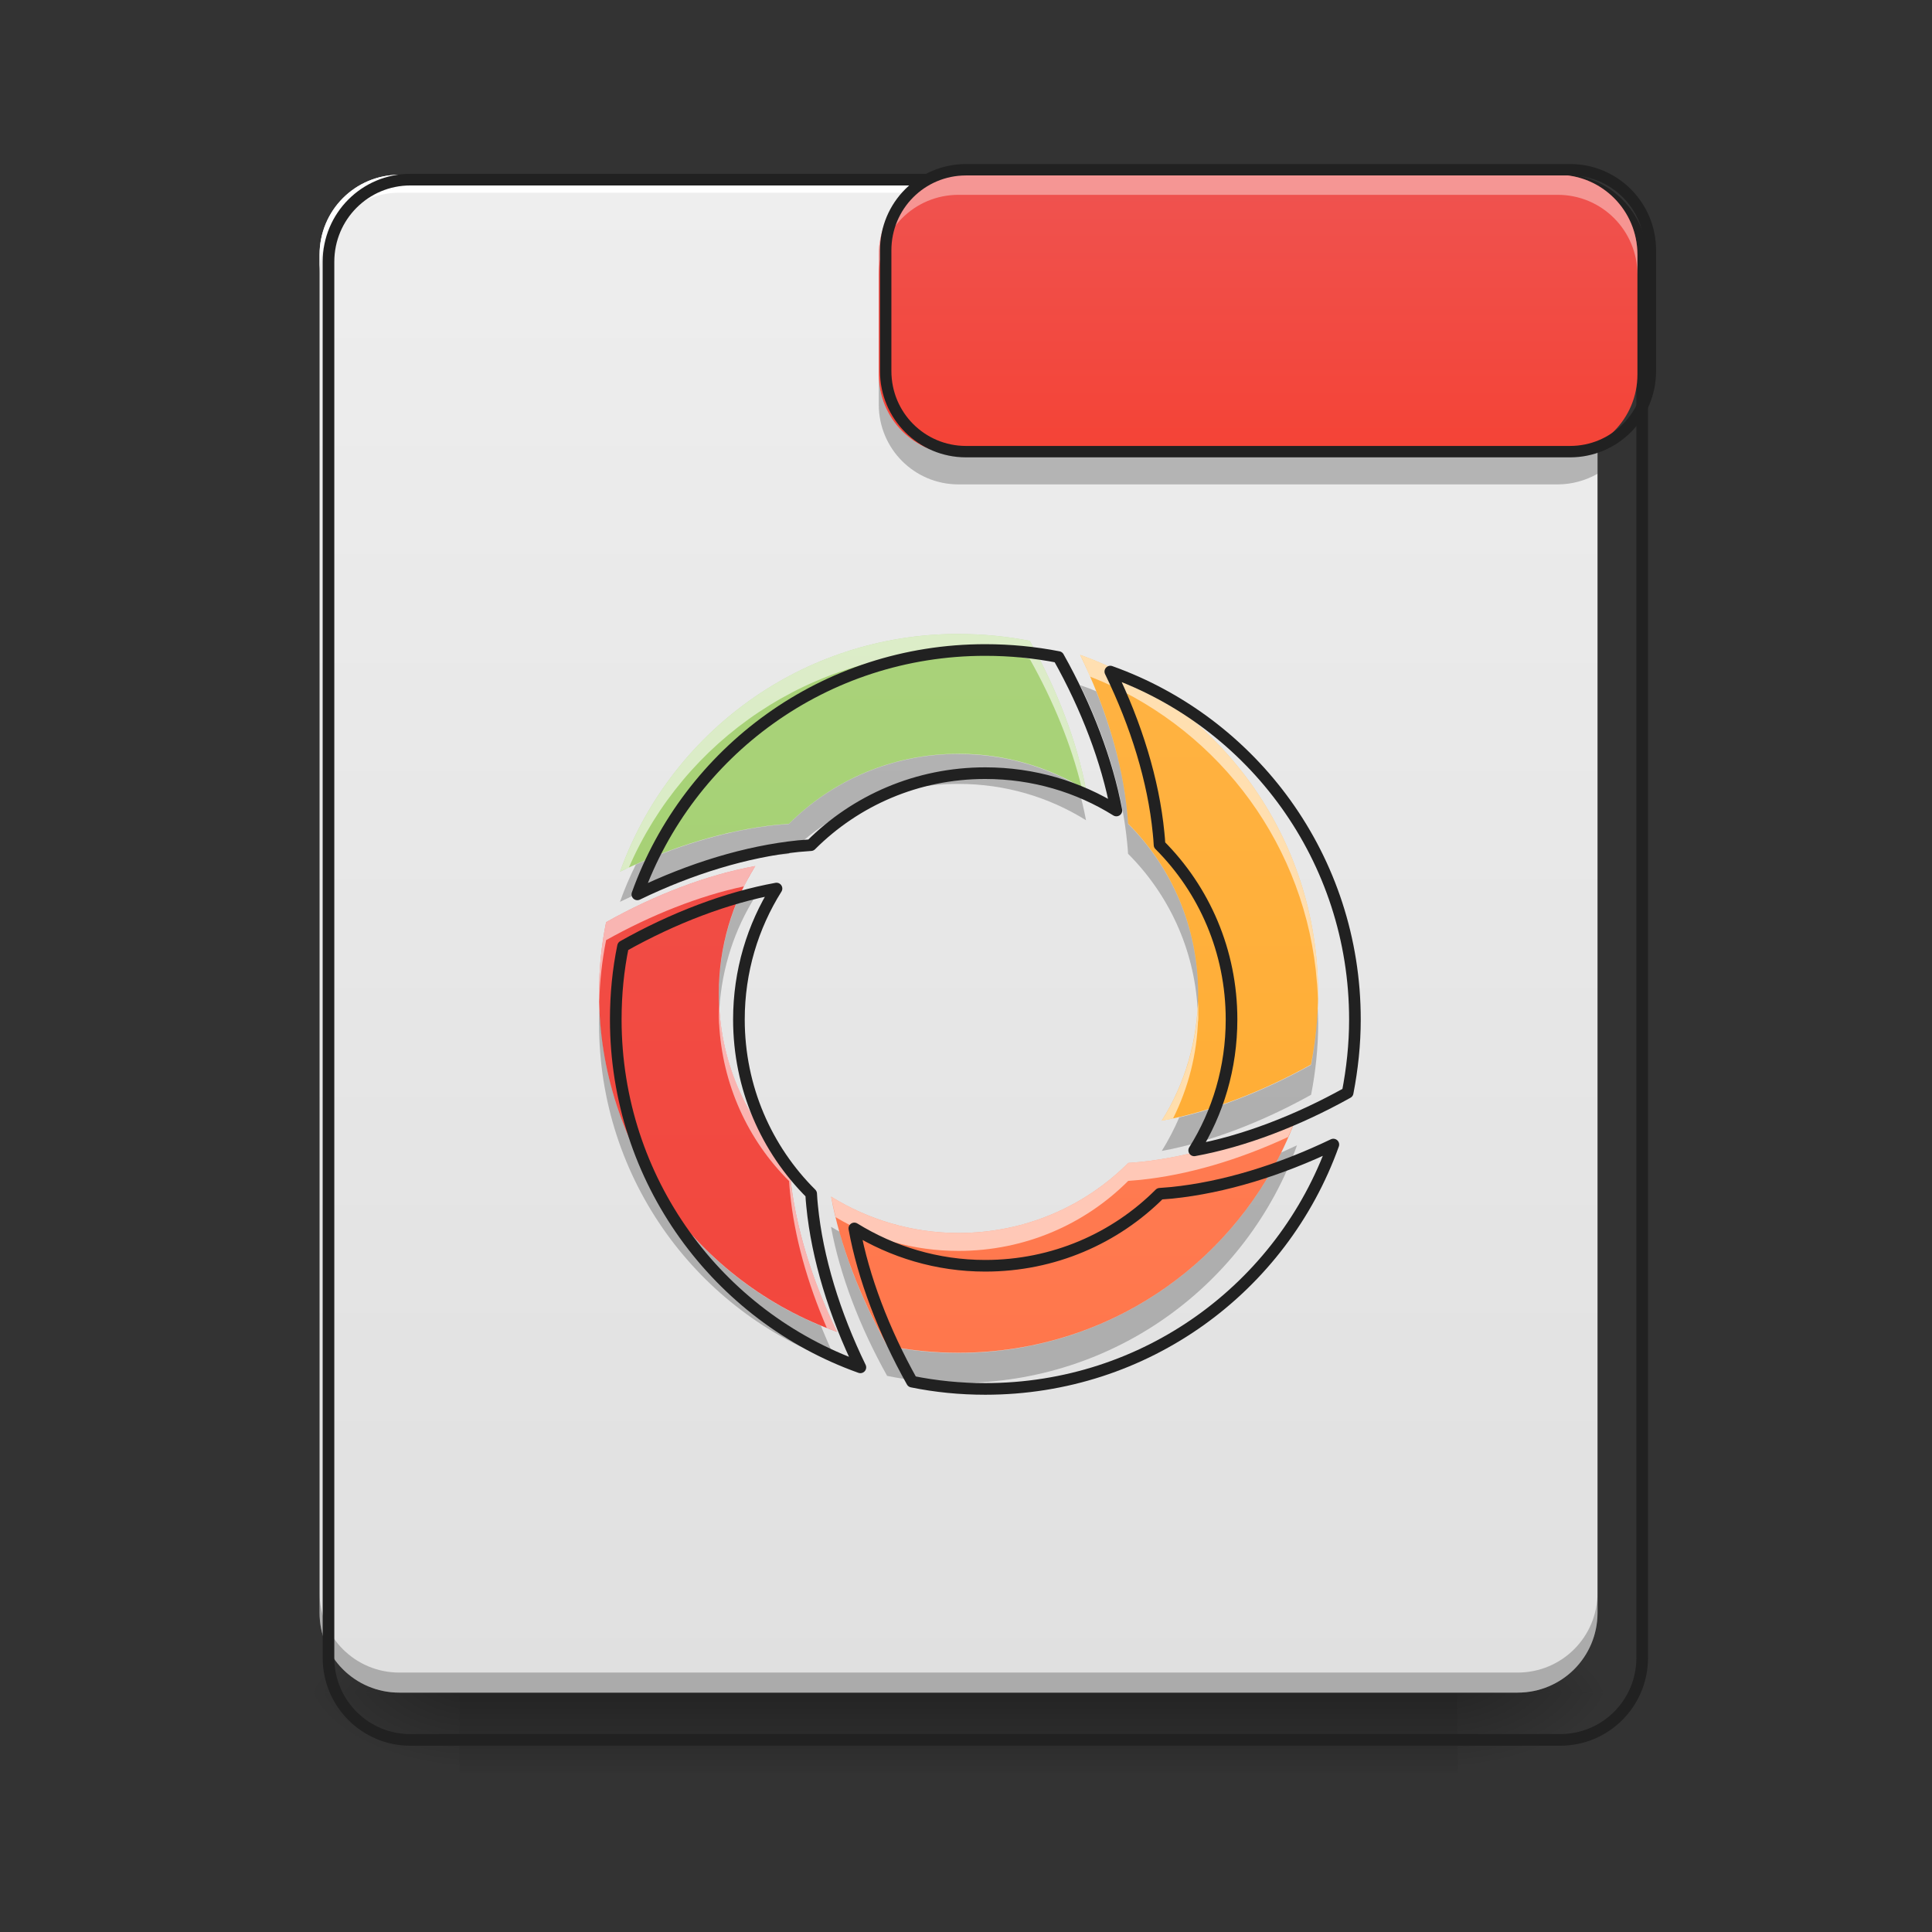 <svg height="32" viewBox="0 0 32 32" width="32" xmlns="http://www.w3.org/2000/svg" xmlns:xlink="http://www.w3.org/1999/xlink"><rect x="0" y="0" width="32" height="32" fill="#333333" stroke="none"/><linearGradient id="a" gradientTransform="matrix(.074 0 0 .063 -2.63 13.439)" gradientUnits="userSpaceOnUse" x1="254" x2="254" y1="233.5" y2="254.667"><stop offset="0" stop-opacity=".275"/><stop offset="1" stop-opacity="0"/></linearGradient><linearGradient id="b"><stop offset="0" stop-opacity=".314"/><stop offset=".222" stop-opacity=".275"/><stop offset="1" stop-opacity="0"/></linearGradient><radialGradient id="c" cx="450.909" cy="189.579" gradientTransform="matrix(0 -.078 -.141 -0 50.477 63.595)" gradientUnits="userSpaceOnUse" r="21.167" xlink:href="#b"/><radialGradient id="d" cx="450.909" cy="189.579" gradientTransform="matrix(-0 .078 .141 0 -18.724 -7.527)" gradientUnits="userSpaceOnUse" r="21.167" xlink:href="#b"/><radialGradient id="e" cx="450.909" cy="189.579" gradientTransform="matrix(-0 -.078 .141 -0 -18.724 63.595)" gradientUnits="userSpaceOnUse" r="21.167" xlink:href="#b"/><radialGradient id="f" cx="450.909" cy="189.579" gradientTransform="matrix(0 .078 -.141 0 50.477 -7.527)" gradientUnits="userSpaceOnUse" r="21.167" xlink:href="#b"/><linearGradient id="g" gradientUnits="userSpaceOnUse" x1="15.877" x2="15.877" y1="28.034" y2="2.896"><stop offset="0" stop-color="#e0e0e0"/><stop offset="1" stop-color="#eee"/></linearGradient><linearGradient id="h" gradientUnits="userSpaceOnUse" x1="15.877" x2="15.877" y1="29.022" y2="3.884"><stop offset="0" stop-color="#9ccc65"/><stop offset="1" stop-color="#aed581"/></linearGradient><linearGradient id="i" gradientUnits="userSpaceOnUse" x1="15.877" x2="15.877" y1="29.022" y2="3.884"><stop offset="0" stop-color="#ffa726"/><stop offset="1" stop-color="#ffb74d"/></linearGradient><linearGradient id="j"><stop offset="0" stop-color="#f44336"/><stop offset="1" stop-color="#ef5350"/></linearGradient><linearGradient id="k" gradientUnits="userSpaceOnUse" x1="14.553" x2="14.553" xlink:href="#j" y1="29.021" y2="3.884"/><linearGradient id="l" gradientUnits="userSpaceOnUse" x1="15.877" x2="15.877" y1="29.022" y2="3.884"><stop offset="0" stop-color="#ff7043"/><stop offset="1" stop-color="#ff8a65"/></linearGradient><linearGradient id="m" gradientUnits="userSpaceOnUse" x1="21.169" x2="21.169" xlink:href="#j" y1="7.527" y2="2.896"/><path d="m7.609 28.035h16.535v1.32h-16.535zm0 0" fill="url(#a)"/><path d="m24.145 28.035h2.648v-1.324h-2.648zm0 0" fill="url(#c)"/><path d="m7.609 28.035h-2.648v1.32h2.648zm0 0" fill="url(#d)"/><path d="m7.609 28.035h-2.648v-1.324h2.648zm0 0" fill="url(#e)"/><path d="m24.145 28.035h2.648v1.32h-2.648zm0 0" fill="url(#f)"/><path d="m6.613 2.895c-.73 0-1.32.59-1.32 1.324v22.492c0 .734.59 1.324 1.32 1.324h18.523c.734 0 1.324-.59 1.324-1.324v-22.492c0-.734-.59-1.324-1.324-1.324zm0 0" fill="url(#g)"/><path d="m5.293 26.379v.332c0 .734.59 1.324 1.32 1.324h18.523c.734 0 1.324-.59 1.324-1.324v-.332c0 .734-.59 1.324-1.324 1.324h-18.523c-.73 0-1.32-.59-1.32-1.324zm0 0" fill-opacity=".235"/><path d="m19.906 2.895.723.664h4.508c.734 0 1.324.59 1.324 1.32v-.66c0-.734-.59-1.324-1.324-1.324zm0 0" fill="#fff" fill-opacity=".392"/><path d="m15.875 10.5c-2.59 0-4.781 1.637-5.605 3.938.863-.418 1.762-.691 2.598-.777.066-.004.133-.012.199-.016.719-.719 1.711-1.16 2.809-1.16.777 0 1.5.219 2.113.602-.148-.793-.477-1.66-.934-2.473-.379-.074-.773-.113-1.18-.113zm0 0" fill="url(#h)"/><path d="m17.891 10.848c.418.859.695 1.758.777 2.598.008.066.012.133.016.195.719.719 1.16 1.711 1.16 2.812 0 .777-.219 1.5-.602 2.109.793-.145 1.66-.477 2.473-.93.074-.383.117-.777.117-1.18 0-2.59-1.641-4.785-3.941-5.605zm0 0" fill="url(#i)"/><path d="m12.512 14.344c-.797.145-1.66.473-2.473.93-.078.379-.117.773-.117 1.18 0 2.59 1.641 4.785 3.941 5.605-.418-.859-.695-1.762-.777-2.598-.008-.066-.012-.133-.016-.199-.719-.715-1.164-1.707-1.164-2.809 0-.777.223-1.5.605-2.109zm0 0" fill="url(#k)"/><path d="m21.484 18.469c-.863.414-1.762.691-2.602.777-.062.004-.129.012-.195.016-.719.719-1.711 1.16-2.812 1.16-.773 0-1.496-.223-2.109-.602.145.793.477 1.66.93 2.469.383.078.777.117 1.18.117 2.594 0 4.785-1.637 5.609-3.938zm0 0" fill="url(#l)"/><path d="m15.875 10.5c-2.59 0-4.781 1.637-5.605 3.938.047-.023.098-.047.145-.066.914-2.109 3.012-3.574 5.461-3.574.406 0 .801.039 1.18.117.391.695.691 1.43.859 2.129.023.016.047.027.074.043-.148-.793-.477-1.66-.934-2.473-.379-.074-.773-.113-1.18-.113zm0 0" fill="#fff" fill-opacity=".588"/><path d="m17.891 10.848c.059.117.113.238.164.359 2.012.785 3.484 2.629 3.738 4.855.016.16.031.32.035.484 0-.031.004-.062.004-.094 0-2.59-1.641-4.785-3.941-5.605zm1.953 5.723c-.02.73-.238 1.414-.602 1.992.062-.012.125-.023.188-.039.25-.5.398-1.062.414-1.656 0 .023 0 .047.004.066 0-.051 0-.102 0-.152 0-.07 0-.141-.004-.211zm0 0" fill="#fff" fill-opacity=".588"/><path d="m12.512 14.344c-.797.145-1.66.473-2.473.93-.078.379-.117.773-.117 1.18 0 .047 0 .094.004.141.008-.352.047-.691.113-1.023.746-.418 1.543-.734 2.285-.891.055-.117.117-.23.188-.336zm-.602 2.297c0 .066-.004.129-.004.191 0 .051.004.102.004.148 0-.012 0-.027 0-.039.051 1.023.48 1.945 1.16 2.621.004.062.008.129.016.195.07.723.285 1.488.609 2.238.055.023.109.043.168.062-.418-.859-.695-1.762-.777-2.598-.008-.066-.012-.133-.016-.199-.68-.676-1.109-1.594-1.16-2.621zm0 0" fill="#fff" fill-opacity=".588"/><path d="m21.484 18.469c-.863.414-1.762.691-2.602.777-.062.004-.129.012-.195.016-.719.719-1.711 1.16-2.812 1.16-.773 0-1.496-.223-2.109-.602.023.109.047.227.074.34.594.355 1.289.559 2.035.559 1.102 0 2.094-.441 2.812-1.16.066-.004.133-.012.195-.016.793-.082 1.637-.332 2.453-.711.055-.117.102-.242.148-.363zm0 0" fill="#fff" fill-opacity=".588"/><g fill-opacity=".235"><path d="m15.875 12.488c-1.098 0-2.09.441-2.809 1.16-.066.004-.133.012-.199.016-.754.078-1.555.309-2.336.656-.098.199-.188.406-.262.617.863-.418 1.762-.691 2.598-.777.066-.004.133-.012.199-.016.719-.719 1.711-1.16 2.809-1.16.777 0 1.5.219 2.113.602-.035-.188-.082-.379-.137-.574-.582-.336-1.254-.523-1.977-.523zm0 0"/><path d="m17.891 11.348c.418.859.695 1.758.777 2.598.008.066.012.133.016.195.664.664 1.094 1.562 1.152 2.566.008-.082.008-.168.008-.25 0-1.102-.441-2.094-1.16-2.812-.004-.062-.008-.129-.016-.195-.062-.645-.242-1.328-.512-2-.086-.039-.176-.07-.266-.102zm3.934 5.355c-.012.32-.051.629-.109.934-.715.398-1.469.703-2.184.871-.082.191-.18.379-.289.555.793-.145 1.66-.477 2.473-.93.074-.383.117-.777.117-1.18 0-.082-.004-.168-.008-.25zm0 0"/><path d="m12.512 14.844c-.098.016-.191.035-.289.059-.203.477-.316 1.004-.316 1.555 0 .082.004.164.008.246.043-.68.254-1.316.598-1.859zm-2.582 1.859c-.004.082-.008.168-.008.25 0 2.59 1.641 4.785 3.941 5.605-.098-.195-.184-.398-.266-.598-2.09-.859-3.574-2.875-3.668-5.258zm0 0"/><path d="m21.484 18.969c-.09.039-.176.082-.262.121-.969 1.969-2.996 3.32-5.348 3.32-.402 0-.797-.039-1.18-.117-.344-.617-.621-1.27-.793-1.895-.047-.027-.09-.051-.137-.078.145.793.477 1.66.93 2.469.383.078.777.117 1.18.117 2.594 0 4.785-1.637 5.609-3.938zm0 0"/></g><path d="m959.908 575.182c-156.599 0-289.106 98.967-338.944 238.088 52.2-25.273 106.525-41.807 157.072-47.003 4.015-.236 8.031-.709 12.046-.945 43.46-43.46 103.455-70.151 169.826-70.151 47.003 0 90.7 13.227 127.783 36.374-8.976-47.948-28.816-100.384-56.451-149.513-22.911-4.488-46.767-6.85-71.332-6.85zm0 0" fill="none" stroke="#212121" stroke-linecap="round" stroke-linejoin="round" stroke-width="11.339" transform="matrix(.017 0 0 .017 0 .988)"/><path d="m1081.787 596.204c25.273 51.964 42.043 106.289 47.003 157.072.472 4.015.709 8.031.945 11.81 43.46 43.46 70.151 103.455 70.151 170.063 0 47.003-13.227 90.7-36.374 127.547 47.948-8.739 100.384-28.816 149.513-56.215 4.488-23.147 7.086-47.003 7.086-71.332 0-156.599-99.203-289.342-238.324-338.944zm0 0" fill="none" stroke="#212121" stroke-linecap="round" stroke-linejoin="round" stroke-width="11.339" transform="matrix(.017 0 0 .017 0 .988)"/><path d="m756.542 807.601c-48.184 8.739-100.384 28.58-149.513 56.215-4.724 22.911-7.086 46.767-7.086 71.332 0 156.599 99.203 289.342 238.324 338.944-25.273-51.964-42.043-106.525-47.003-157.072-.472-4.015-.709-8.031-.945-12.046-43.46-43.224-70.387-103.218-70.387-169.826 0-47.003 13.463-90.7 36.611-127.547zm0 0" fill="none" stroke="#212121" stroke-linecap="round" stroke-linejoin="round" stroke-width="11.339" transform="matrix(.017 0 0 .017 0 .988)"/><path d="m1299.089 1057.026c-52.2 25.037-106.525 41.807-157.308 47.003-3.779.236-7.795.709-11.81.945-43.46 43.46-103.455 70.151-170.063 70.151-46.767 0-90.464-13.463-127.547-36.374 8.739 47.948 28.816 100.384 56.215 149.277 23.147 4.724 47.003 7.086 71.332 7.086 156.835 0 289.342-98.967 339.18-238.088zm0 0" fill="none" stroke="#212121" stroke-linecap="round" stroke-linejoin="round" stroke-width="11.339" transform="matrix(.017 0 0 .017 0 .988)"/><path d="m6.613 2.895c-.73 0-1.32.59-1.32 1.324v.297c0-.734.59-1.324 1.32-1.324h18.523c.734 0 1.324.59 1.324 1.324v-.297c0-.734-.59-1.324-1.324-1.324zm0 0" fill="#fff"/><path d="m399.883 175.023c-44.169 0-79.835 35.666-79.835 80.071v1360.028c0 44.405 35.666 80.071 79.835 80.071h1120.051c44.405 0 80.071-35.666 80.071-80.071v-1360.028c0-44.405-35.666-80.071-80.071-80.071zm0 0" fill="none" stroke="#212121" stroke-linecap="round" stroke-linejoin="round" stroke-width="11.339" transform="scale(.017)"/><path d="m15.875 2.895c-.73 0-1.32.59-1.32 1.324v1.984c0 .734.59 1.324 1.32 1.324h9.926c.73 0 1.32-.59 1.32-1.324v-1.984c0-.734-.59-1.324-1.32-1.324zm0 0" fill="url(#m)"/><path d="m15.875 2.895c-.73 0-1.32.59-1.32 1.324v.332c0-.734.59-1.324 1.32-1.324h9.926c.73 0 1.32.59 1.32 1.324v-.332c0-.734-.59-1.324-1.32-1.324zm0 0" fill="#fff" fill-opacity=".392"/><path d="m14.555 6.203v.496c0 .734.59 1.324 1.32 1.324h9.926c.238 0 .465-.066.66-.176v-.496c-.195.109-.422.176-.66.176h-9.926c-.73 0-1.32-.59-1.32-1.324zm0 0" fill-opacity=".235"/><path d="m253.976-168.692c-11.686 0-21.123 9.437-21.123 21.185v31.747c0 11.749 9.437 21.185 21.123 21.185h158.797c11.686 0 21.123-9.437 21.123-21.185v-31.747c0-11.749-9.437-21.185-21.123-21.185zm0 0" fill="none" stroke="#212121" stroke-linecap="round" stroke-linejoin="round" stroke-width="3" transform="matrix(.063 0 0 .063 0 13.439)"/></svg>